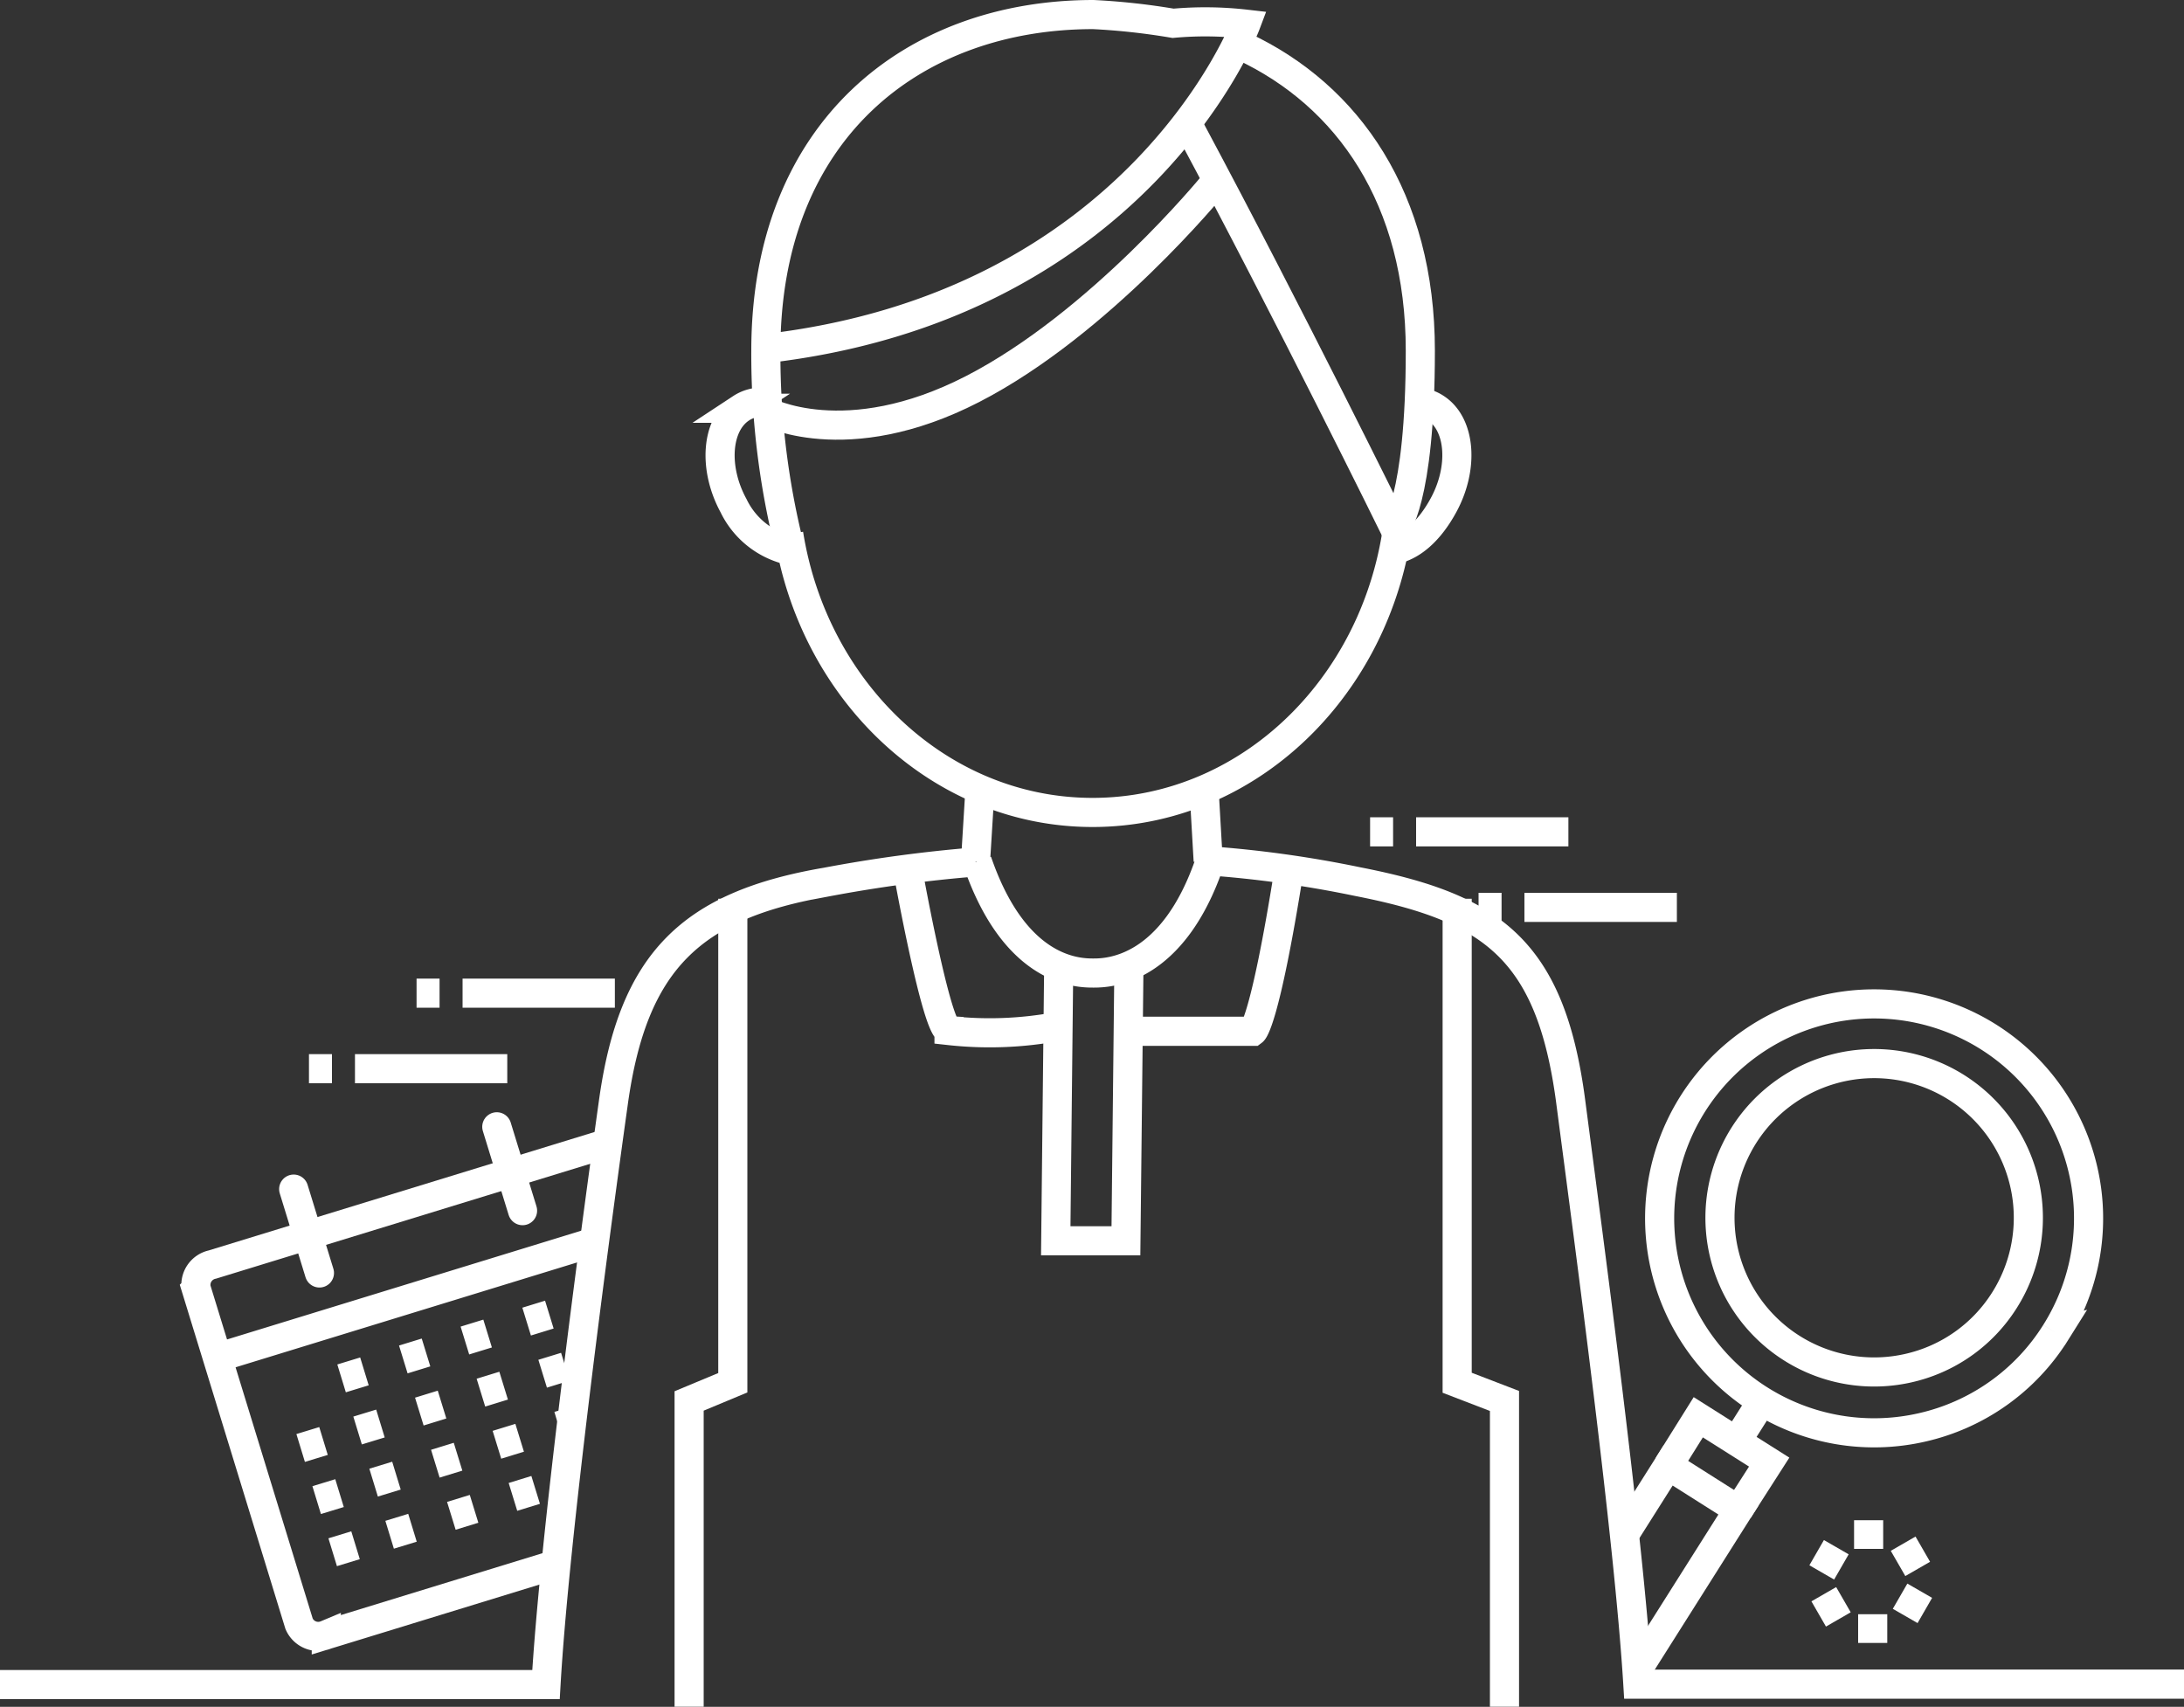 <svg data-name="圖層 1" xmlns="http://www.w3.org/2000/svg" viewBox="0 0 150 117.23"><rect x="0" y="0" width="150" height="117.23" fill="#333333" stroke="none"/><path d="M81.8 8.97c6.71 12.53 14 27.35 14 27.35s1.75-1.8 1.75-12.23S92.6 6.56 85.36 3.18" fill="none" stroke="#fff" stroke-miterlimit="8" stroke-width="2"/><path d="M96.18 34.43c-.81 12-10 21.37-21.14 21.37h0c-10.45 0-19.14-8.26-20.87-19.12m-.05 1.1a5.68 5.68 0 01-3.74-3.05c-1.41-2.59-1.18-5.58.52-6.69a2.55 2.55 0 011.44-.42" fill="none" stroke="#fff" stroke-width="2"/><path d="M95.61 37.78c1.36-.22 2.58-1.34 3.52-3.06 1.42-2.59 1.19-5.58-.52-6.69a2.45 2.45 0 00-1.25-.41M67 59.17l.31-5.03m15.38-.03l.29 5.02m.14-.01c-2.55 7.59-7 7.71-8 7.71s-5.37 0-8-7.66" fill="none" stroke="#fff" stroke-width="2"/><path d="M82.98 59.12a77.73 77.73 0 0110.26 1.43c9.16 1.79 13.26 4.6 14.64 15.12 1.31 10 4 30 4.61 40H150M0 115.7h37.5c.58-10.06 3.24-30.06 4.63-40 1.35-9.7 5.35-13.53 14.64-15.12a97.25 97.25 0 0110.24-1.38m-38.4 9.01h1.58m1.58 0h10.46M21.22 73.4h1.58m1.58 0h10.46M94.1 57.13h1.58m1.58 0h10.46m-6.17 5.19h1.58m1.57 0h10.47" fill="none" stroke="#fff" stroke-width="2"/><path d="M54.33 37.97a54.43 54.43 0 01-1.73-13.88C52.6 8.99 62.67 1 75.09 1a46.63 46.63 0 015.48.6 24.48 24.48 0 015 .06s-7.32 19.45-33.24 22.31" fill="none" stroke="#fff" stroke-miterlimit="8" stroke-width="2"/><path fill="none" stroke="#fff" stroke-miterlimit="10" stroke-width="2" d="M77.53 66.88l-.2 18.34h-4.82l.2-18.56"/><path d="M37.98 107.5l-15.57 4.78a1.43 1.43 0 01-1.87-.76l-7.06-23a1.43 1.43 0 011.11-1.67l26.68-8.19" fill="none" stroke="#fff" stroke-width="2"/><path fill="none" stroke="#fff" stroke-linecap="round" stroke-width="2" d="M20.17 81.67l1.77 5.76m12.18-10.04l1.77 5.76"/><path fill="none" stroke="#fff" stroke-width="2" d="M15.21 93.16l25.73-7.9m-15.91 8.93l-1.57.48m5.8-1.78l-1.56.48m5.79-1.78l-1.56.48m5.8-1.78l-1.56.48m2.66 3.1l-1.56.48m2.07 3.29l-.98.29m-3.77-2.76l-1.56.48m2.66 3.1l-1.56.48m2.66 3.1l-1.56.48m-4.87-6.34l-1.56.48m2.66 3.1l-1.56.48m2.66 3.1l-1.56.48m-4.87-6.34l-1.57.48m2.67 3.1l-1.57.48m2.67 3.1l-1.57.48m-4.54-6.44l-1.57.48m2.67 3.1l-1.57.48m2.67 3.1l-1.57.48m118.33-15.08a14.73 14.73 0 10-9.23 6.52 14.64 14.64 0 009.23-6.52z"/><path d="M137.67 89.3a10.59 10.59 0 10-6.62 4.67 10.53 10.53 0 006.62-4.67zm-26.18 16.22l3.08-4.87 4.83 3.06-6.6 10.44-.48-.3" fill="none" stroke="#fff" stroke-width="2"/><path fill="none" stroke="#fff" stroke-width="2" d="M114.57 100.65l2.07-3.31 4.87 3.08-2.11 3.29m.25-5.32l1.67-2.64"/><path fill="none" stroke="#fff" stroke-miterlimit="10" stroke-width="2" d="M128.34 104.41v1.97m-3.57.26l1.7.98m-1.56 3.23l1.7-.98m2.01 2.97v-1.97m3.58-.26l-1.7-.98m1.56-3.23l-1.7.98"/><path d="M62.4 60.05s1.93 10.67 2.78 10.73a25.36 25.36 0 007.41-.27m5.46.32h8s.82-.61 2.47-11" fill="none" stroke="#fff" stroke-width="2"/><path fill="none" stroke="#fff" stroke-miterlimit="10" stroke-width="2" d="M50.33 61.73v33.24l-3 1.25v21m52.75-55.49v33.24l3.25 1.25v21"/><path d="M83.3 12.72s-7.75 9.5-16.5 14-14.25 1.5-14.25 1.5" fill="none" stroke="#fff" stroke-miterlimit="8" stroke-width="2"/></svg>